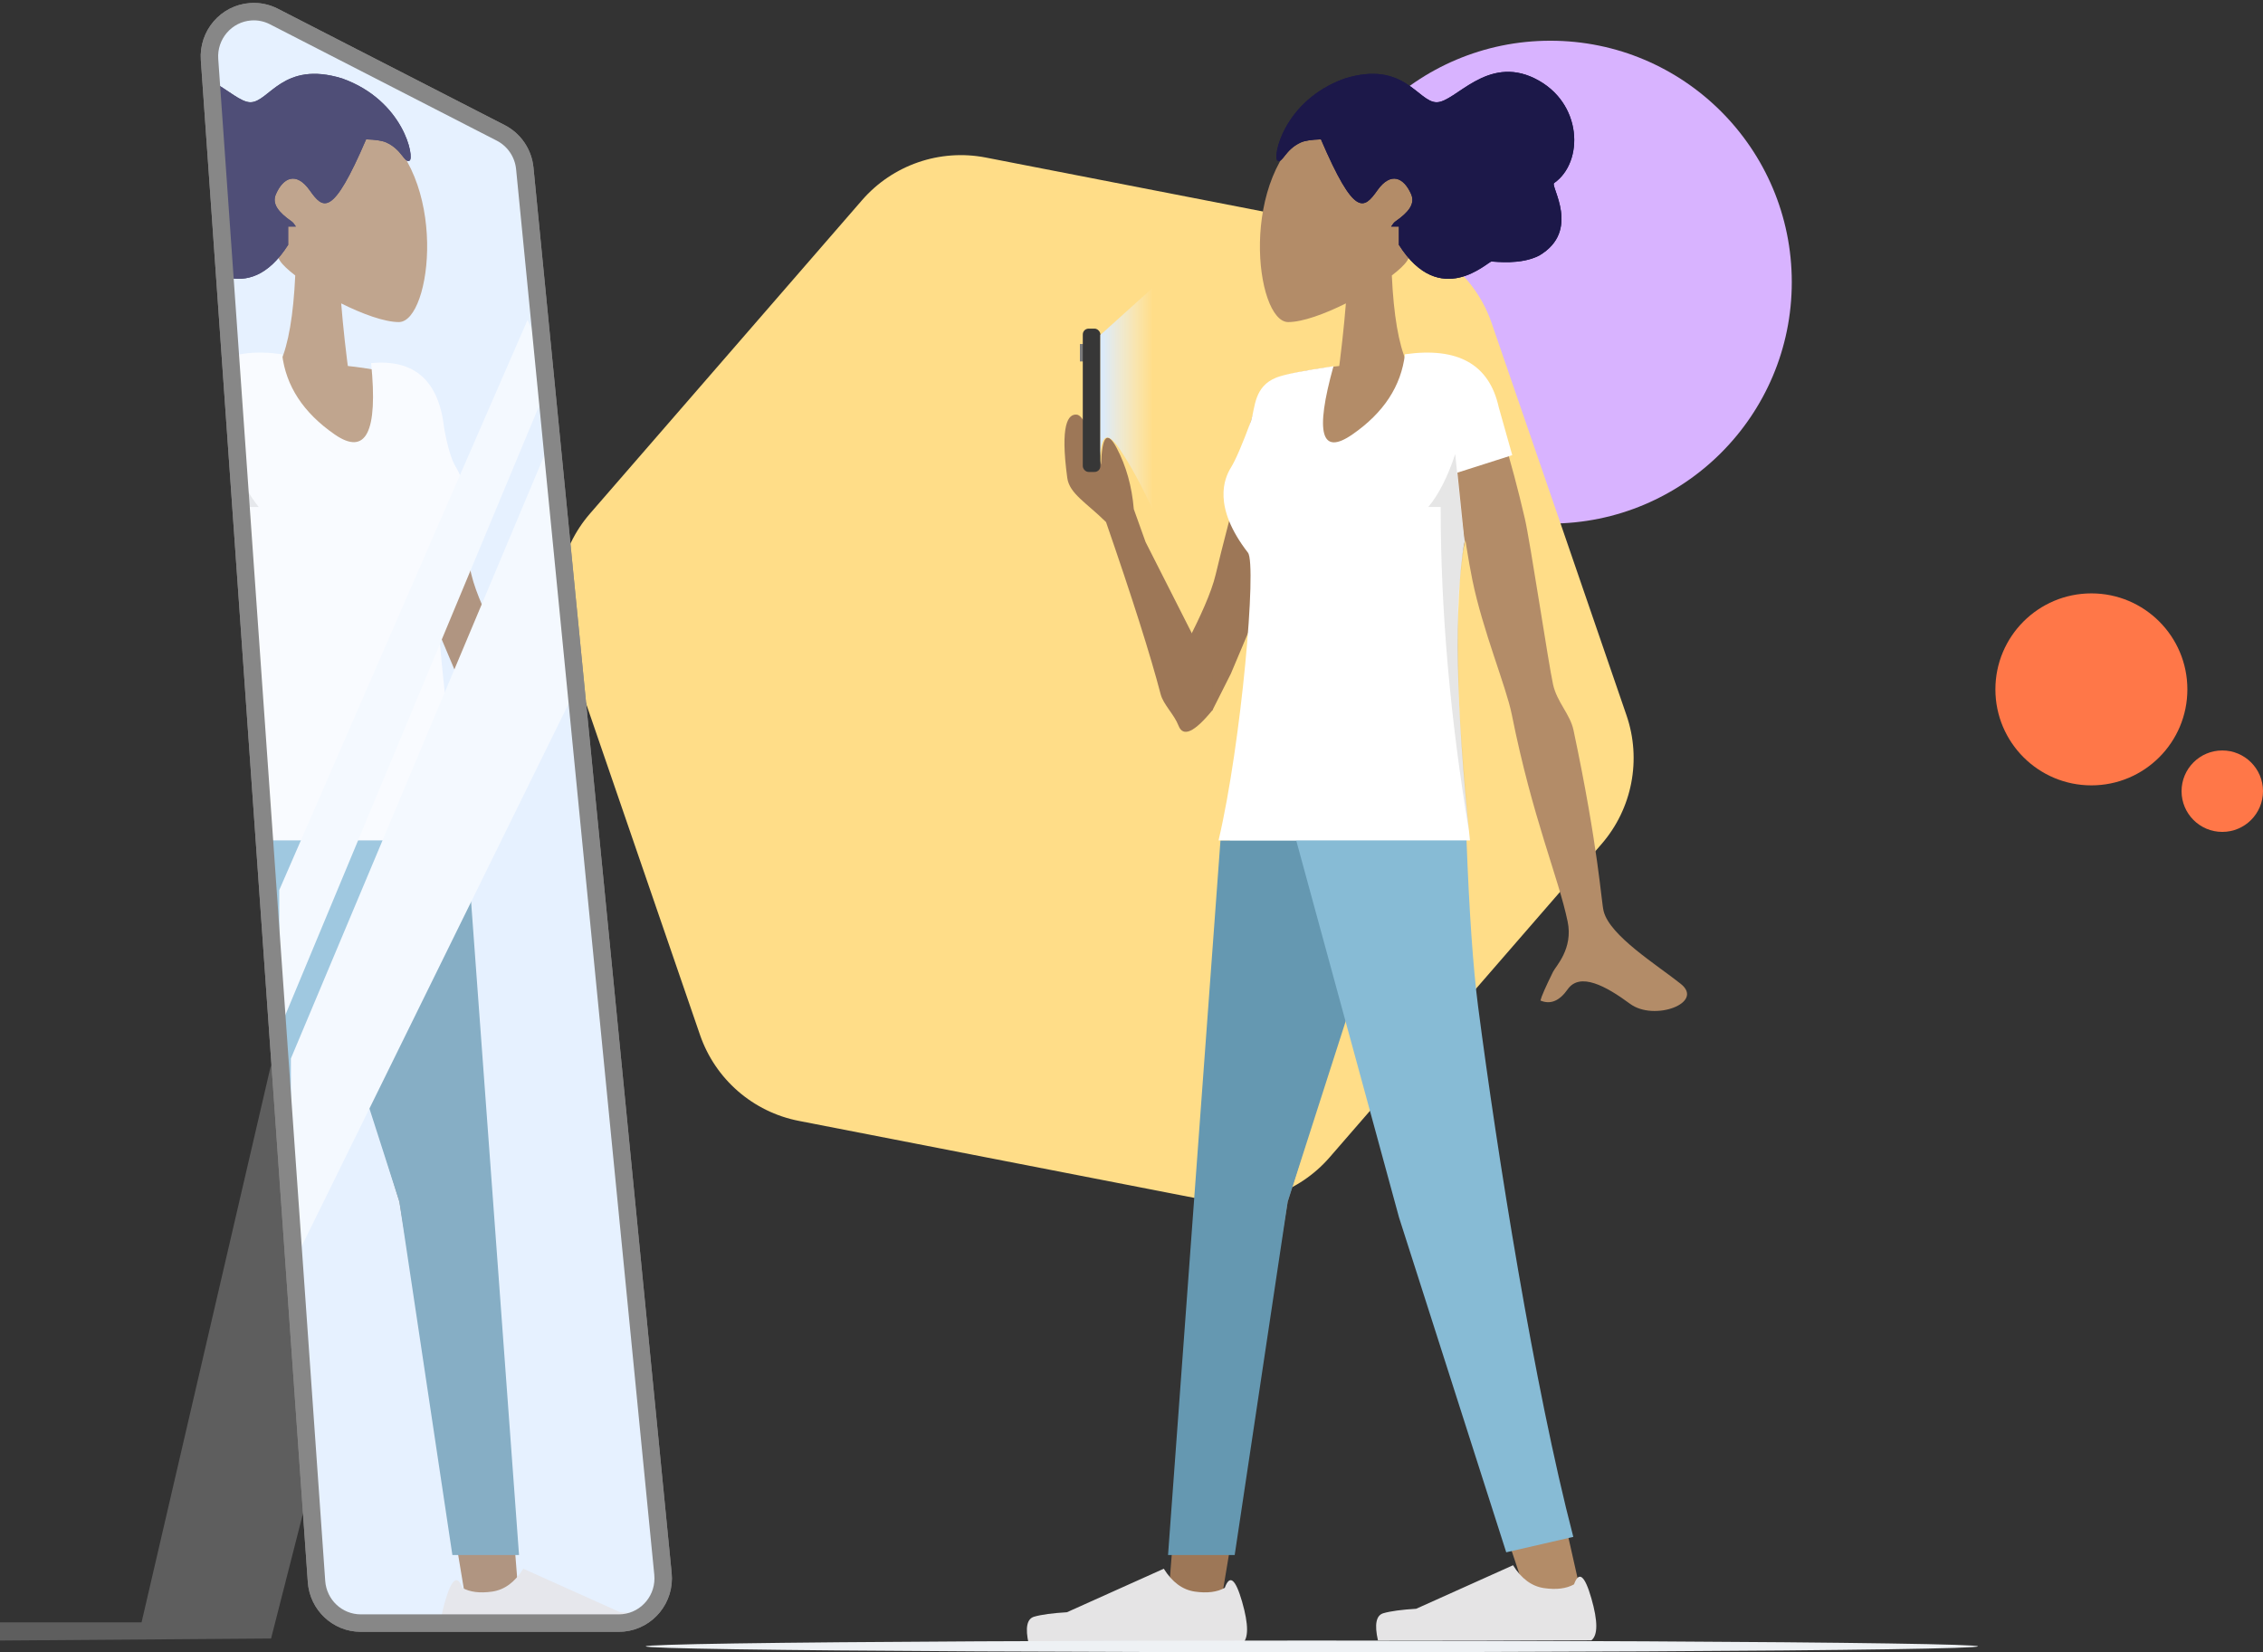 <?xml version="1.0" encoding="UTF-8"?>
<svg width="389px" height="284px" viewBox="0 0 389 284" version="1.1" xmlns="http://www.w3.org/2000/svg" xmlns:xlink="http://www.w3.org/1999/xlink">
    <rect x="0" y="0" width="389" height="284" fill="#333333" stroke="none"/>
    <defs>
        <linearGradient x1="50%" y1="50%" x2="0%" y2="50%" id="linearGradient-1">
            <stop stop-color="#F5FAFF" stop-opacity="0" offset="0%"></stop>
            <stop stop-color="#D8EAFF" offset="100%"></stop>
        </linearGradient>
        <path d="M80.718,81.091 C78.923,92.318 79.243,109.442 81.68,132.462 L38.465,132.462 C42.417,115.607 45.062,84.999 43.52,83.005 C37.382,75.071 39.433,70.24 40.611,68.339 C41.397,67.071 42.547,64.397 44.06,60.316 C44.77,57.993 44.564,54.422 48.407,52.9 C49.792,52.352 53.062,51.701 58.219,50.948 C55.01,62.486 56.093,66.396 61.468,62.679 C66.843,58.962 69.855,54.369 70.505,48.899 C79.626,47.608 85,50.639 86.627,57.993 L88.949,66.239 L79.248,69.335 L80.718,81.091 Z" id="path-2"></path>
        <path d="M47.079,2.836 C45.846,2.203 44.465,1.92 43.085,2.019 C38.885,2.32 35.722,5.999 36.019,10.237 L54.408,271.852 C54.691,275.879 58.012,279 62.013,279 L106.376,279 C106.627,279 106.878,278.987 107.128,278.962 C111.318,278.543 114.378,274.776 113.962,270.548 L90.207,28.94 C89.95,26.33 88.393,24.032 86.076,22.843 L47.079,2.836 Z" id="path-4"></path>
        <path d="M80.718,81.091 C78.923,92.318 79.243,109.442 81.68,132.462 L38.465,132.462 C42.417,115.607 45.062,84.999 43.52,83.005 C37.382,75.071 39.433,70.24 40.611,68.339 C41.397,67.071 42.078,64.815 42.654,61.571 C43.569,53.427 47.752,49.71 55.205,50.42 C54.006,62.31 56.093,66.396 61.468,62.679 C66.843,58.962 69.855,54.369 70.505,48.899 C79.626,47.608 85,50.639 86.627,57.993 L88.949,66.239 L79.248,69.335 L80.718,81.091 Z" id="path-6"></path>
        <path d="M47.079,2.836 C45.846,2.203 44.465,1.92 43.085,2.019 C38.885,2.32 35.722,5.999 36.019,10.237 L54.408,271.852 C54.691,275.879 58.012,279 62.013,279 L106.376,279 C106.627,279 106.878,278.987 107.128,278.962 C111.318,278.543 114.378,274.776 113.962,270.548 L90.207,28.94 C89.95,26.33 88.393,24.032 86.076,22.843 L47.079,2.836 Z" id="path-8"></path>
    </defs>
    <g id="Desktop" stroke="none" stroke-width="1" fill="none" fill-rule="evenodd">
        <g id="Onboarding-1-" transform="translate(-105, -154)">
            <g id="Onboarding-1@1x" transform="translate(105, 154)">
                <circle id="Oval" fill="#D8B3FF" fill-rule="nonzero" cx="266.5" cy="48.5" r="41.5"></circle>
                <circle id="Oval-Copy-2" fill="#FF7748" fill-rule="nonzero" cx="359.5" cy="118.5" r="16.5"></circle>
                <circle id="Oval-Copy-3" fill="#FF7748" fill-rule="nonzero" cx="382" cy="136" r="7"></circle>
                <path d="M199.662,25.811 L261.355,61.453 C268.322,65.478 272.612,72.921 272.608,80.978 L272.576,152.317 C272.572,160.374 268.276,167.82 261.305,171.852 L199.579,207.55 C192.608,211.581 184.021,211.585 177.054,207.56 L115.361,171.919 C108.393,167.894 104.104,160.451 104.107,152.394 L104.14,81.055 C104.144,72.998 108.44,65.551 115.411,61.52 L177.137,25.822 C184.108,21.79 192.694,21.786 199.662,25.811 Z" id="Polygon" fill="#FFDD88" fill-rule="nonzero" transform="translate(188.358, 116.686) rotate(-19) translate(-188.358, -116.686) "></path>
                <g id="Group-7" transform="translate(171, 12)">
                    <g id="Head" transform="translate(59.119, 30.686) scale(-1, 1) translate(-59.119, -30.686) translate(44.619, 7.186)" fill="#B38C68" fill-rule="nonzero">
                        <path d="M13.268,32.969 C13.601,37.098 14.09,41.506 14.733,46.193 L2.809,43.114 C4.202,39.97 5.055,34.986 5.37,28.163 C4.132,27.217 3.203,26.345 2.751,25.657 C0.625,22.422 -0.176,17.208 0.896,13.403 C3.743,3.293 12.648,-1.876 18.931,2.292 C31.904,10.897 28.829,36.176 23.183,36.176 C20.725,36.176 16.937,34.795 13.268,32.969 Z" id="Combined-Shape"></path>
                    </g>
                    <g id="Legs" transform="translate(64.847, 197.894) scale(-1, 1) translate(-64.847, -197.894) translate(28.847, 131.394)" fill-rule="nonzero">
                        <polygon id="Path-21" fill="#9D7757" points="31.363 0.877 50.495 63.168 61.934 131.86 71.065 131.86 65.701 64.442 60.438 0.877"></polygon>
                        <path d="M19.791,4.222 C18.356,34.826 16.898,53.84 15.418,61.264 C13.938,68.687 8.799,91.887 1.13686838e-13,130.861 L7.269,132.99 L10.022,129.104 C25.43,83.198 37.012,45.619 44.77,16.365 C45.952,11.91 47.134,7.389 48.317,2.804 L19.791,4.222 Z" id="Path-20" fill="#B38C68"></path>
                    </g>
                    <g id="Hands" transform="translate(59.5, 105.773) scale(-1, 1) translate(-59.5, -105.773) translate(0, 49.273)" fill-rule="nonzero">
                        <g id="Group-3" transform="translate(54.64, 9.587)" fill="#9D7757">
                            <path d="M7.166,15.682 L15.352,29.432 L29.884,44.019 L35.149,48.639 L38.786,48.735 C41.379,45.68 42.277,43.588 41.48,42.46 C39.59,39.784 29.732,32.634 25.908,27.22 C23.333,23.574 18.776,17.439 12.236,8.816 L7.166,15.682 Z" id="Path-12" transform="translate(24.463, 28.775) rotate(22) translate(-24.463, -28.775) "></path>
                            <path d="M21.691,8.533 L23.187,14.533 L39.847,33.773 L43.176,38.764 C44.448,42.491 46.246,45.652 48.57,48.249 C50.893,50.845 51.536,49.714 50.499,44.855 C53.535,49.857 55.567,52.294 56.595,52.164 C58.138,51.969 58.986,49.774 55.574,41.21 C54.56,38.667 51.29,37.847 47.272,35.456 C39.751,23.916 34.325,15.097 30.995,9 C30.131,7.418 27.907,6.208 26.717,4.515 C25.462,2.731 23.787,4.07 21.691,8.533 Z" id="Path-12-Copy" transform="translate(39.817, 27.96) scale(-1, 1) rotate(-166) translate(-39.817, -27.96) "></path>
                        </g>
                        <path d="M41.809,2.34 C39.873,19.87 38.239,31.894 36.907,38.413 C35.129,47.117 31.094,56.755 30.144,61.491 C26.528,79.521 22.111,89.515 20.528,97.144 C19.559,101.813 22.555,104.791 23.042,105.78 C24.33,108.394 25.051,110.039 25.204,110.715 C23.493,111.438 21.934,110.796 20.528,108.79 C18.418,105.78 13.933,108.225 9.795,111.281 C5.657,114.337 -3.029,111.128 1.074,107.855 C5.178,104.582 13.27,99.595 14.341,95.354 C14.762,93.687 15.218,84.536 19.521,64.234 C20.107,61.47 22.357,59.449 23.042,56.356 C23.812,52.876 26.972,31.802 27.876,27.911 C30.273,17.586 32.921,9.139 34.478,6.281 C35.516,4.376 37.96,3.062 41.809,2.34 Z" id="Path-13" fill="#B38C68"></path>
                        <path d="M37.944,86.343 C43.183,66.078 42.569,45.385 36.1,24.266 C32.22,11.597 32.871,4.1 38.991,1.658 C44.06,-0.365 67.572,1.715 71.1,4.106 C74.627,6.497 77.353,17.603 76.462,26.037 C75.633,33.882 65.597,44.755 75.91,75.684 C76.043,76.083 79.589,84.467 78.018,84.869 C76.872,85.162 74.649,89.094 71.1,94.269 C68.316,98.328 64.813,103.907 59.732,104.025 C56.075,104.108 48.812,98.214 37.944,86.343 Z" id="Path" fill="#B38C68"></path>
                    </g>
                    <path d="M69.383,260.342 C68.533,257.993 67.539,258.789 66.403,262.732 C65.267,266.675 65.267,269.089 66.403,269.973 L103.087,269.973 C103.71,267.218 103.396,265.661 102.147,265.302 C100.898,264.944 99.021,264.689 96.514,264.539 L79.865,257.058 C78.417,259.375 76.635,260.686 74.521,260.99 C72.407,261.293 70.695,261.078 69.383,260.342 Z" id="Path-19" fill="#E5E4E5" fill-rule="nonzero" transform="translate(84.474, 263.516) scale(-1, 1) translate(-84.474, -263.516) "></path>
                    <path d="M9.35,260.939 C8.499,258.59 7.506,259.386 6.37,263.329 C5.234,267.272 5.234,269.686 6.37,270.571 L43.054,270.571 C43.676,267.815 43.363,266.258 42.114,265.899 C40.865,265.541 38.987,265.287 36.481,265.136 L19.832,257.655 C18.383,259.972 16.602,261.283 14.488,261.587 C12.374,261.891 10.661,261.675 9.35,260.939 Z" id="Path-19-Copy" fill="#E5E4E5" fill-rule="nonzero" transform="translate(24.441, 264.113) scale(-1, 1) translate(-24.441, -264.113) "></path>
                    <rect id="Rectangle" fill="#7A7A7A" fill-rule="nonzero" x="14.631" y="47.134" width="1" height="3"></rect>
                    <rect id="Rectangle" fill="#373737" fill-rule="nonzero" x="15.127" y="44.489" width="3.025" height="24.636" rx="1"></rect>
                    <path d="M18.153,45.575 L27.657,37 C33.367,43.286 36.222,49.572 36.222,55.858 C36.222,62.144 33.367,69.097 27.657,76.716 C25.466,71.87 23.381,67.999 21.403,65.101 C19.424,62.204 18.341,62.613 18.153,66.329 L18.153,45.575 Z" id="Path-14" fill="url(#linearGradient-1)"></path>
                    <path d="M99.402,15.621 C100.313,15.184 98.471,5.298 87.853,1.492 C77.611,-1.676 75.284,5.577 72.054,5.577 C68.824,5.577 63.449,-2.593 55.176,1.492 C46.903,5.577 46.726,15.909 51.874,19.473 C52.559,19.947 47.184,27.682 54.442,31.934 C57.633,33.574 61.973,32.955 62.628,32.955 C63.283,32.955 71.462,41.27 78.547,30.089 L78.547,26.939 L79.874,26.939 C79.608,26.509 79.362,26.214 79.136,26.057 C76.87,24.478 75.719,23.034 76.445,21.374 C77.697,18.512 79.937,17.456 82.254,20.72 C84.571,23.984 86.156,25.441 91.948,11.95 C93.597,12.007 94.756,12.189 95.424,12.495 C98.145,13.742 98.491,16.058 99.402,15.621 Z" id="Path-5" fill="#1C1849" fill-rule="nonzero" transform="translate(74.006, 18.138) scale(-1, 1) translate(-74.006, -18.138) "></path>
                    <path d="M99.402,15.621 C100.313,15.184 98.471,5.298 87.853,1.492 C77.611,-1.676 75.284,5.577 72.054,5.577 C68.824,5.577 63.449,-2.593 55.176,1.492 C46.903,5.577 46.726,15.909 51.874,19.473 C52.559,19.947 47.184,27.682 54.442,31.934 C57.633,33.574 61.973,32.955 62.628,32.955 C63.283,32.955 71.462,41.27 78.547,30.089 L78.547,26.939 L79.874,26.939 C79.608,26.509 79.362,26.214 79.136,26.057 C76.87,24.478 75.719,23.034 76.445,21.374 C77.697,18.512 79.937,17.456 82.254,20.72 C84.571,23.984 86.156,25.441 91.948,11.95 C93.597,12.007 94.756,12.189 95.424,12.495 C98.145,13.742 98.491,16.058 99.402,15.621 Z" id="Path-5" fill="#1C1849" fill-rule="nonzero" transform="translate(74.006, 18.138) scale(-1, 1) translate(-74.006, -18.138) "></path>
                    <path d="M41.926,83.229 L77.157,83.229 C81.265,76.739 81.847,71.016 78.903,66.06 L42.764,66.06 L41.21,81.091 L41.926,83.229 Z" id="Path-29" fill="#FFFFFF" fill-rule="nonzero" transform="translate(60.978, 74.644) scale(-1, 1) translate(-60.978, -74.644) "></path>
                    <path d="M41.132,131.394 L40.338,134.62 C46.08,137.415 50.706,140.246 54.215,143.114 C57.723,145.981 60.715,149.376 63.189,153.297 C69.978,149.995 75.748,143.093 80.499,132.592 L79.993,130.824 L41.132,131.394 Z" id="Path-30" fill="#FFFFFF" fill-rule="nonzero" transform="translate(60.418, 142.06) scale(-1, 1) translate(-60.418, -142.06) "></path>
                    <polygon id="Path-18" fill="#6598B1" transform="translate(50.041, 193.883) scale(-1, 1) translate(-50.041, -193.883) " points="29.782 132.462 49.73 194.562 58.845 255.305 70.301 255.305 61.289 132.462"></polygon>
                    <path d="M70.059,132 C69.586,144.686 68.916,154.359 68.05,161.02 C64.797,186.05 58.426,226.317 51.687,252.182 L63.216,254.832 L81.645,197.268 L99.442,132 L70.059,132 Z" id="Path-16" fill="#87BBD5" transform="translate(75.565, 193.416) scale(-1, 1) translate(-75.565, -193.416) "></path>
                    <mask id="mask-3" fill="white">
                        <use xlink:href="#path-2"></use>
                    </mask>
                    <use id="Path-31" fill="#FFFFFF" xlink:href="#path-2"></use>
                    <path d="M79.141,66.06 C77.866,69.93 76.328,72.959 74.525,75.148 L76.645,75.148 C76.645,92.853 78.265,111.412 81.504,130.824 C80.641,121.227 80.092,114.172 79.858,109.658 C79.641,105.471 79.649,96.889 79.649,93.049 C79.649,90.488 80.013,86.548 80.742,81.229 L79.141,66.06 Z" id="Path-32" fill-opacity="0.1" fill="#000000"></path>
                </g>
                <ellipse id="Oval" fill="#EEF1F4" fill-rule="nonzero" cx="225.5" cy="283" rx="114.5" ry="1"></ellipse>
                <polygon id="Path-24" fill="#5E5E5E" fill-rule="nonzero" points="46.598 183 24.334 278.874 2.86749791e-14 278.874 0 282 46.598 281.651 57 240.855"></polygon>
                <mask id="mask-5" fill="white">
                    <use xlink:href="#path-4"></use>
                </mask>
                <use id="Rectangle" stroke="#878787" stroke-width="3" xlink:href="#path-4"></use>
                <path d="M48.758,1.11 L87.715,21.037 C90.802,22.616 92.876,25.668 93.218,29.134 L116.95,269.776 C117.503,275.39 113.428,280.393 107.847,280.95 C107.514,280.983 107.179,281 106.844,281 L62.526,281 C57.196,281 52.773,276.855 52.396,271.507 L34.026,10.938 C33.629,5.31 37.843,0.425 43.437,0.026 C45.275,-0.106 47.115,0.269 48.758,1.11 Z" id="Rectangle" fill="#E6F1FF" fill-rule="nonzero" mask="url(#mask-5)"></path>
                <g id="Group-7-Copy" mask="url(#mask-5)">
                    <g transform="translate(59.5, 147.5) scale(-1, 1) translate(-59.5, -147.5) translate(0, 12)">
                        <g id="Head" stroke="none" stroke-width="1" fill="none" fill-rule="evenodd" transform="translate(59.119, 30.686) scale(-1, 1) translate(-59.119, -30.686) translate(44.619, 7.186)">
                            <path d="M13.268,32.969 C13.601,37.098 14.09,41.506 14.733,46.193 L2.809,43.114 C4.202,39.97 5.055,34.986 5.37,28.163 C4.132,27.217 3.203,26.345 2.751,25.657 C0.625,22.422 -0.176,17.208 0.896,13.403 C3.743,3.293 12.648,-1.876 18.931,2.292 C31.904,10.897 28.829,36.176 23.183,36.176 C20.725,36.176 16.937,34.795 13.268,32.969 Z" id="Combined-Shape" fill="#B38C68" fill-rule="nonzero"></path>
                        </g>
                        <g id="Legs" stroke="none" stroke-width="1" fill="none" fill-rule="evenodd" transform="translate(64.847, 197.894) scale(-1, 1) translate(-64.847, -197.894) translate(28.847, 131.394)">
                            <polygon id="Path-21" fill="#9D7757" fill-rule="nonzero" points="31.363 0.877 50.495 63.168 61.934 131.86 71.065 131.86 65.701 64.442 60.438 0.877"></polygon>
                            <path d="M19.791,4.222 C18.356,34.826 16.898,53.84 15.418,61.264 C13.938,68.687 8.799,91.887 1.13686838e-13,130.861 L7.269,132.99 L10.022,129.104 C25.43,83.198 37.012,45.619 44.77,16.365 C45.952,11.91 47.134,7.389 48.317,2.804 L19.791,4.222 Z" id="Path-20" fill="#B38C68" fill-rule="nonzero"></path>
                        </g>
                        <g id="Hands" stroke="none" stroke-width="1" fill="none" fill-rule="evenodd" transform="translate(59.5, 105.773) scale(-1, 1) translate(-59.5, -105.773) translate(0, 49.273)">
                            <g id="Group-3" transform="translate(54.64, 9.587)" fill="#9D7757" fill-rule="nonzero">
                                <path d="M7.166,15.682 L15.352,29.432 L29.884,44.019 L35.149,48.639 L38.786,48.735 C41.379,45.68 42.277,43.588 41.48,42.46 C39.59,39.784 29.732,32.634 25.908,27.22 C23.333,23.574 18.776,17.439 12.236,8.816 L7.166,15.682 Z" id="Path-12" transform="translate(24.463, 28.775) rotate(22) translate(-24.463, -28.775) "></path>
                                <path d="M21.691,8.533 L23.187,14.533 L39.847,33.773 L43.176,38.764 C44.448,42.491 46.246,45.652 48.57,48.249 C50.893,50.845 51.536,49.714 50.499,44.855 C53.535,49.857 55.567,52.294 56.595,52.164 C58.138,51.969 58.986,49.774 55.574,41.21 C54.56,38.667 51.29,37.847 47.272,35.456 C39.751,23.916 34.325,15.097 30.995,9 C30.131,7.418 27.907,6.208 26.717,4.515 C25.462,2.731 23.787,4.07 21.691,8.533 Z" id="Path-12-Copy" transform="translate(39.817, 27.96) scale(-1, 1) rotate(-166) translate(-39.817, -27.96) "></path>
                            </g>
                            <path d="M41.809,2.34 C39.873,19.87 38.239,31.894 36.907,38.413 C35.129,47.117 31.094,56.755 30.144,61.491 C26.528,79.521 22.111,89.515 20.528,97.144 C19.559,101.813 22.555,104.791 23.042,105.78 C24.33,108.394 25.051,110.039 25.204,110.715 C23.493,111.438 21.934,110.796 20.528,108.79 C18.418,105.78 13.933,108.225 9.795,111.281 C5.657,114.337 -3.029,111.128 1.074,107.855 C5.178,104.582 13.27,99.595 14.341,95.354 C14.762,93.687 15.218,84.536 19.521,64.234 C20.107,61.47 22.357,59.449 23.042,56.356 C23.812,52.876 26.972,31.802 27.876,27.911 C30.273,17.586 32.921,9.139 34.478,6.281 C35.516,4.376 37.96,3.062 41.809,2.34 Z" id="Path-13" fill="#B38C68" fill-rule="nonzero"></path>
                            <path d="M37.944,86.343 C43.183,66.078 42.569,45.385 36.1,24.266 C32.22,11.597 32.871,4.1 38.991,1.658 C44.06,-0.365 67.572,1.715 71.1,4.106 C74.627,6.497 77.353,17.603 76.462,26.037 C75.633,33.882 65.597,44.755 75.91,75.684 C76.043,76.083 79.589,84.467 78.018,84.869 C76.872,85.162 74.649,89.094 71.1,94.269 C68.316,98.328 64.813,103.907 59.732,104.025 C56.075,104.108 48.812,98.214 37.944,86.343 Z" id="Path" fill="#B38C68" fill-rule="nonzero"></path>
                        </g>
                        <path d="M69.383,260.342 C68.533,257.993 67.539,258.789 66.403,262.732 C65.267,266.675 65.267,269.089 66.403,269.973 L103.087,269.973 C103.71,267.218 103.396,265.661 102.147,265.302 C100.898,264.944 99.021,264.689 96.514,264.539 L79.865,257.058 C78.417,259.375 76.635,260.686 74.521,260.99 C72.407,261.293 70.695,261.078 69.383,260.342 Z" id="Path-19" stroke="none" fill="#E5E4E5" fill-rule="nonzero" transform="translate(84.474, 263.516) scale(-1, 1) translate(-84.474, -263.516) "></path>
                        <path d="M9.35,260.939 C8.499,258.59 7.506,259.386 6.37,263.329 C5.234,267.272 5.234,269.686 6.37,270.571 L43.054,270.571 C43.676,267.815 43.363,266.258 42.114,265.899 C40.865,265.541 38.987,265.287 36.481,265.136 L19.832,257.655 C18.383,259.972 16.602,261.283 14.488,261.587 C12.374,261.891 10.661,261.675 9.35,260.939 Z" id="Path-19-Copy" stroke="none" fill="#E5E4E5" fill-rule="nonzero" transform="translate(24.441, 264.113) scale(-1, 1) translate(-24.441, -264.113) "></path>
                        <rect id="Rectangle" stroke="none" fill="#D8D8D8" fill-rule="nonzero" x="15.127" y="44.489" width="3.025" height="24.636" rx="1"></rect>
                        <rect id="Rectangle" stroke="#979797" stroke-width="1" fill="#D8D8D8" fill-rule="nonzero" x="14.623" y="48.081" width="1.008" height="2.053"></rect>
                        <path d="M99.402,15.621 C100.313,15.184 98.471,5.298 87.853,1.492 C77.611,-1.676 75.284,5.577 72.054,5.577 C68.824,5.577 63.449,-2.593 55.176,1.492 C46.903,5.577 46.726,15.909 51.874,19.473 C52.559,19.947 47.184,27.682 54.442,31.934 C57.633,33.574 61.973,32.955 62.628,32.955 C63.283,32.955 71.462,41.27 78.547,30.089 L78.547,26.939 L79.874,26.939 C79.608,26.509 79.362,26.214 79.136,26.057 C76.87,24.478 75.719,23.034 76.445,21.374 C77.697,18.512 79.937,17.456 82.254,20.72 C84.571,23.984 86.156,25.441 91.948,11.95 C93.597,12.007 94.756,12.189 95.424,12.495 C98.145,13.742 98.491,16.058 99.402,15.621 Z" id="Path-5" stroke="none" fill="#1C1849" fill-rule="nonzero" transform="translate(74.006, 18.138) scale(-1, 1) translate(-74.006, -18.138) "></path>
                        <path d="M99.402,15.621 C100.313,15.184 98.471,5.298 87.853,1.492 C77.611,-1.676 75.284,5.577 72.054,5.577 C68.824,5.577 63.449,-2.593 55.176,1.492 C46.903,5.577 46.726,15.909 51.874,19.473 C52.559,19.947 47.184,27.682 54.442,31.934 C57.633,33.574 61.973,32.955 62.628,32.955 C63.283,32.955 71.462,41.27 78.547,30.089 L78.547,26.939 L79.874,26.939 C79.608,26.509 79.362,26.214 79.136,26.057 C76.87,24.478 75.719,23.034 76.445,21.374 C77.697,18.512 79.937,17.456 82.254,20.72 C84.571,23.984 86.156,25.441 91.948,11.95 C93.597,12.007 94.756,12.189 95.424,12.495 C98.145,13.742 98.491,16.058 99.402,15.621 Z" id="Path-5" stroke="none" fill="#1C1849" fill-rule="nonzero" transform="translate(74.006, 18.138) scale(-1, 1) translate(-74.006, -18.138) "></path>
                        <path d="M41.926,83.229 L77.157,83.229 C81.265,76.739 81.847,71.016 78.903,66.06 L42.764,66.06 L41.21,81.091 L41.926,83.229 Z" id="Path-29" stroke="none" fill="#FFFFFF" fill-rule="nonzero" transform="translate(60.978, 74.644) scale(-1, 1) translate(-60.978, -74.644) "></path>
                        <path d="M41.132,131.394 L40.338,134.62 C46.08,137.415 50.706,140.246 54.215,143.114 C57.723,145.981 60.715,149.376 63.189,153.297 C69.978,149.995 75.748,143.093 80.499,132.592 L79.993,130.824 L41.132,131.394 Z" id="Path-30" stroke="none" fill="#FFFFFF" fill-rule="nonzero" transform="translate(60.418, 142.06) scale(-1, 1) translate(-60.418, -142.06) "></path>
                        <polygon id="Path-18" stroke="none" fill="#6598B1" fill-rule="evenodd" transform="translate(50.041, 193.883) scale(-1, 1) translate(-50.041, -193.883) " points="29.782 132.462 49.73 194.562 58.845 255.305 70.301 255.305 61.289 132.462"></polygon>
                        <path d="M70.059,132 C69.586,144.686 68.916,154.359 68.05,161.02 C64.797,186.05 58.426,226.317 51.687,252.182 L63.216,254.832 L81.645,197.268 L99.442,132 L70.059,132 Z" id="Path-16" stroke="none" fill="#87BBD5" fill-rule="evenodd" transform="translate(75.565, 193.416) scale(-1, 1) translate(-75.565, -193.416) "></path>
                        <mask id="mask-7" fill="white">
                            <use xlink:href="#path-6"></use>
                        </mask>
                        <use id="Path-31" stroke="none" fill="#FFFFFF" fill-rule="evenodd" xlink:href="#path-6"></use>
                        <path d="M79.141,66.06 C77.866,69.93 76.328,72.959 74.525,75.148 L76.645,75.148 C76.645,92.853 78.265,111.412 81.504,130.824 C80.641,121.227 80.092,114.172 79.858,109.658 C79.641,105.471 79.649,96.889 79.649,93.049 C79.649,90.488 80.013,86.548 80.742,81.229 L79.141,66.06 Z" id="Path-32" stroke="none" fill-opacity="0.1" fill="#000000" fill-rule="evenodd"></path>
                    </g>
                </g>
                <path d="M48.758,1.11 L87.715,21.037 C90.802,22.616 92.876,25.668 93.218,29.134 L116.95,269.776 C117.503,275.39 113.428,280.393 107.847,280.95 C107.514,280.983 107.179,281 106.844,281 L62.526,281 C57.196,281 52.773,276.855 52.396,271.507 L34.026,10.938 C33.629,5.31 37.843,0.425 43.437,0.026 C45.275,-0.106 47.115,0.269 48.758,1.11 Z" id="Rectangle" fill="#E6F1FF" fill-rule="nonzero" opacity="0.5" mask="url(#mask-5)"></path>
                <polygon id="Path-33" fill="#F4F9FF" fill-rule="nonzero" mask="url(#mask-5)" points="90.68 55 48 153.003 48 177 95 64.172"></polygon>
                <polygon id="Path-33-Copy" fill="#F4F9FF" fill-rule="nonzero" mask="url(#mask-5)" points="95.359 74 50 181.96 50 218 99 118.406"></polygon>
                <mask id="mask-9" fill="white">
                    <use xlink:href="#path-8"></use>
                </mask>
                <use id="Rectangle" stroke="#878787" stroke-width="3" xlink:href="#path-8"></use>
            </g>
        </g>
    </g>
</svg>

